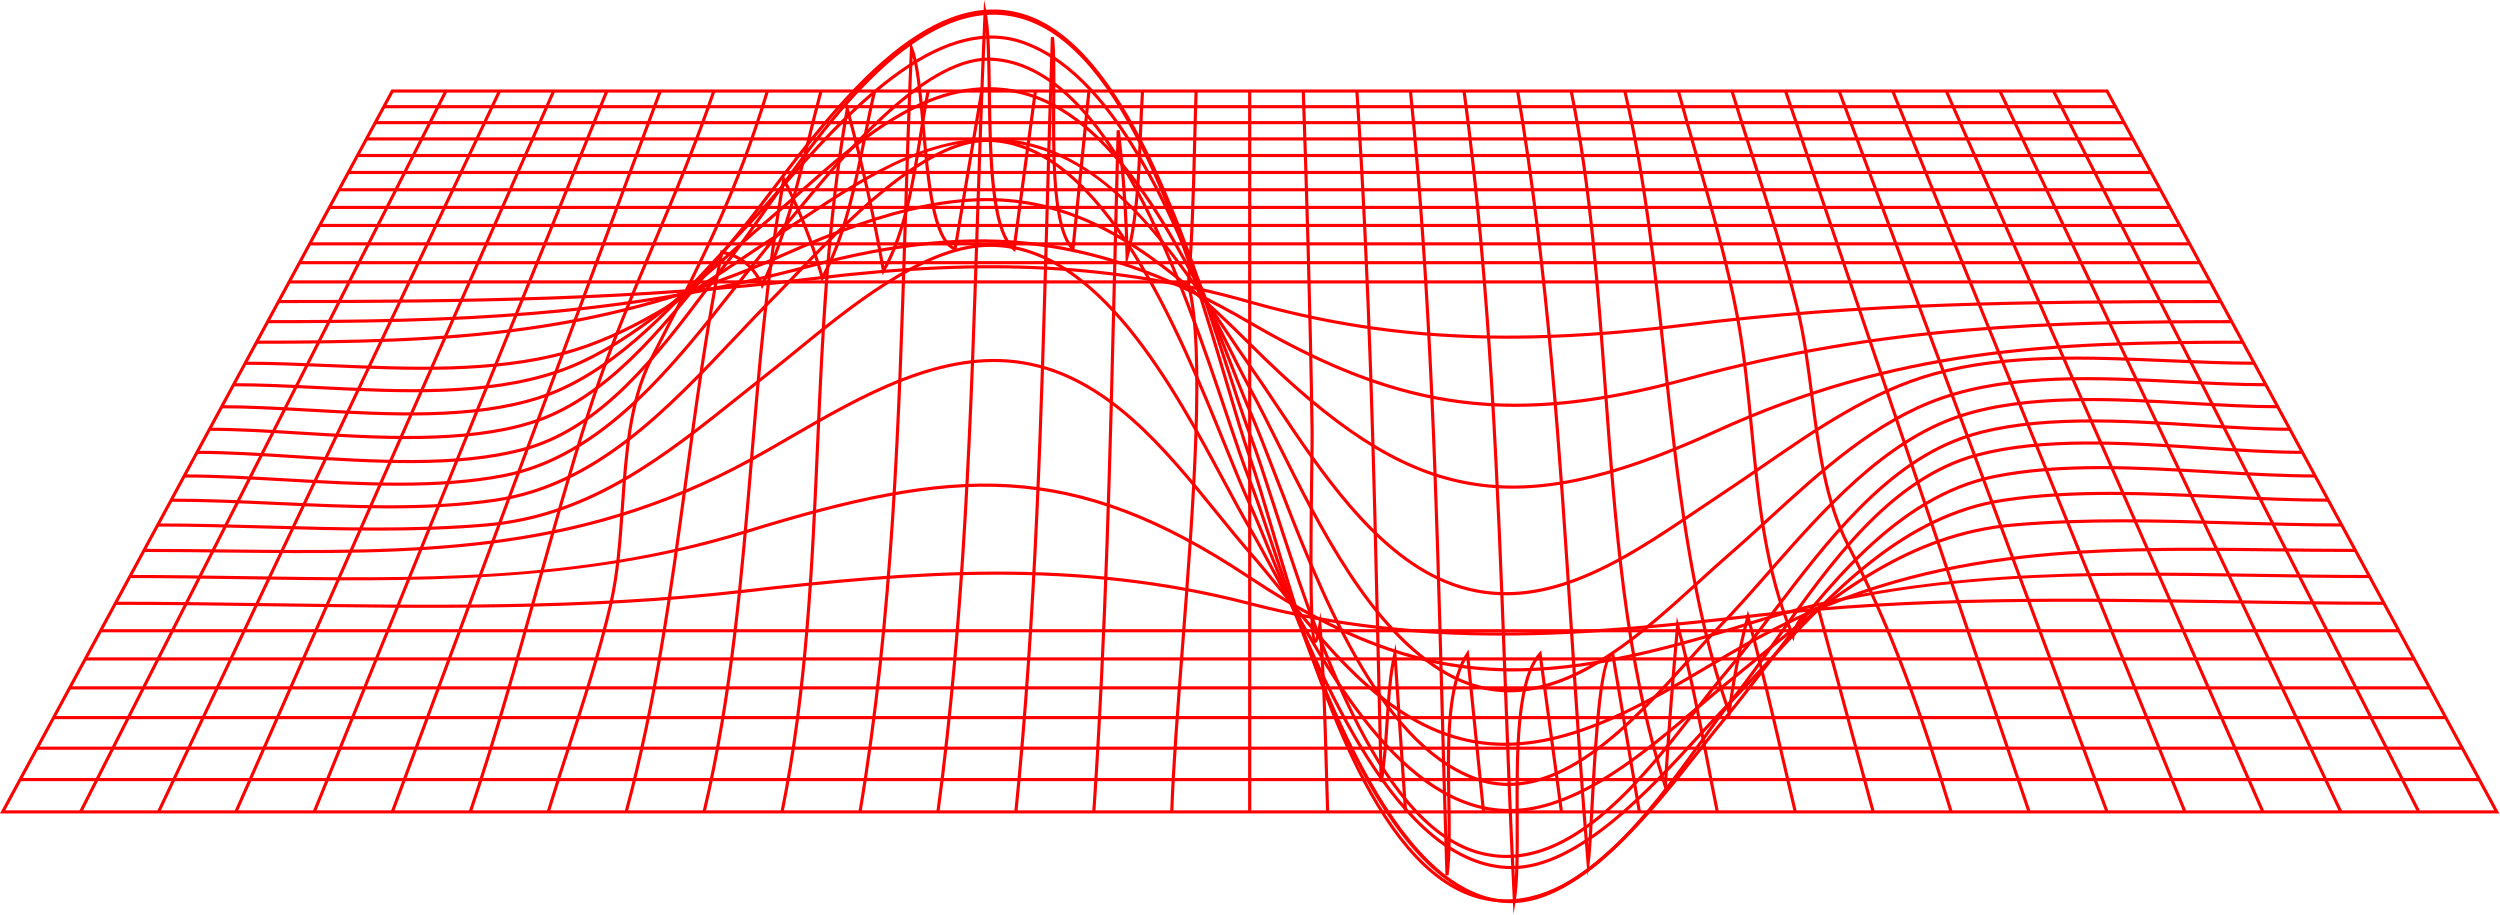 <?xml version="1.0" encoding="UTF-8"?>
<svg width="1098px" height="402px" viewBox="0 0 1098 402" version="1.1" xmlns="http://www.w3.org/2000/svg" xmlns:xlink="http://www.w3.org/1999/xlink">
    <title>Graph</title>
    <g id="Page-1" stroke="none" stroke-width="1" fill="none" fill-rule="evenodd">
        <g id="Graph" fill="#FF0000" fill-rule="nonzero">
            <path d="M1097.734,357.273 L0,357.273 L0.55,356.253 L171.903,39.298 L925.83,39.298 L926.025,39.66 L1097.734,357.273 Z M2.314,355.891 L1095.418,355.891 L925.003,40.68 L172.728,40.68 L2.314,355.891 Z" id="Path-80"></path>
            <rect id="Rectangle-9" x="8.825" y="341.702" width="1080.082" height="1.381"></rect>
            <rect id="Rectangle-10" x="16.286" y="327.905" width="1065.16" height="1.381"></rect>
            <rect id="Rectangle-11" x="23.541" y="314.483" width="1050.649" height="1.382"></rect>
            <rect id="Rectangle-12" x="30.604" y="301.423" width="1036.526" height="1.382"></rect>
            <rect id="Rectangle-13" x="37.476" y="288.711" width="1022.781" height="1.381"></rect>
            <rect id="Rectangle-14" x="44.17" y="276.329" width="1009.392" height="1.381"></rect>
            <path d="M659.228,279.155 C622.956,279.155 586.671,275.598 548.694,265.77 C472.362,246.01 402.447,251.692 325.486,260.49 C257.359,268.287 187.307,267.282 119.57,266.306 C96.965,265.982 73.592,265.647 50.689,265.647 L50.689,264.267 C73.6,264.267 96.98,264.601 119.589,264.924 C187.283,265.895 257.287,266.897 325.33,259.119 C402.43,250.296 472.483,244.612 549.038,264.432 C625.671,284.271 695.471,278.469 772.261,269.517 C840.345,261.576 910.374,262.601 978.117,263.592 C1000.735,263.924 1024.13,264.267 1047.044,264.267 L1047.044,265.647 C1024.119,265.647 1000.722,265.304 978.095,264.972 C910.407,263.987 840.415,262.957 772.423,270.888 C733.503,275.427 696.372,279.155 659.228,279.155" id="Path-81"></path>
            <path d="M664.761,294.918 C626.742,294.921 591.776,283.065 548.482,254.244 C470.44,202.293 419.443,205.797 327.607,234.244 C255.164,256.681 179.67,255.523 106.661,254.403 C90.414,254.152 73.619,253.897 57.043,253.897 L57.043,252.515 C73.628,252.515 90.43,252.774 106.68,253.021 C182.948,254.197 254.965,255.299 327.198,232.922 C419.487,204.344 470.736,200.832 549.249,253.095 C627.53,305.209 678.485,301.504 770.149,272.542 C842.523,249.677 918.025,250.856 991.027,251.996 C1007.287,252.252 1024.097,252.515 1040.688,252.515 L1040.688,253.897 C1024.086,253.897 1007.271,253.631 991.005,253.378 C914.743,252.191 842.722,251.057 770.566,273.858 C729.091,286.963 695.9,294.918 664.761,294.918" id="Path-82"></path>
            <path d="M660.886,327.585 C656.604,327.585 652.308,327.253 648.003,326.539 C611.402,320.458 585.654,288.699 562.936,260.679 C557.897,254.463 553.138,248.592 548.345,243.08 C543.539,237.55 538.777,231.682 533.737,225.468 C511.181,197.664 485.621,166.151 449.503,160.076 C413.929,154.101 378.474,174.651 347.181,192.79 C341.076,196.327 335.31,199.672 329.642,202.766 C253.495,244.337 182.145,243.559 99.545,242.693 C87.754,242.567 75.56,242.436 63.238,242.436 L63.238,241.056 C75.568,241.056 87.765,241.185 99.561,241.312 C181.964,242.186 253.15,242.952 328.978,201.552 C334.632,198.469 340.39,195.128 346.488,191.593 C377.982,173.337 413.679,152.646 449.728,158.715 C486.367,164.876 512.101,196.604 534.807,224.595 C539.843,230.801 544.597,236.663 549.386,242.172 C554.196,247.701 558.963,253.584 564.012,259.811 C586.574,287.638 612.145,319.178 648.228,325.173 C683.975,331.109 719.35,310.178 750.566,291.707 C756.68,288.089 762.454,284.673 768.129,281.508 C844.192,239.125 915.523,239.902 998.116,240.793 C1009.927,240.924 1022.141,241.056 1034.493,241.056 L1034.493,242.436 C1022.133,242.436 1009.914,242.304 998.101,242.175 C915.715,241.276 844.542,240.51 768.803,282.717 C763.141,285.871 757.376,289.281 751.27,292.895 C723.586,309.275 692.644,327.585 660.886,327.585" id="Path-83"></path>
            <path d="M662.903,356.692 C615.307,356.697 581.797,294.215 559.495,252.63 C555.473,245.126 551.671,238.041 548.272,232.23 C544.866,226.412 541.064,219.321 537.037,211.813 C514.881,170.501 481.596,108.433 434.928,108.433 C434.104,108.433 433.278,108.452 432.448,108.491 C405.081,109.777 373.473,135.6 350.388,154.454 C346.443,157.679 342.715,160.725 339.303,163.404 C335.013,166.781 330.765,170.181 326.532,173.569 C292.005,201.219 259.391,227.332 213.484,231.265 C181.9,233.966 148.901,233.052 116.983,232.156 C101.258,231.72 84.995,231.265 69.281,231.265 L69.281,229.886 C85.014,229.886 101.288,230.338 117.021,230.777 C148.898,231.662 181.864,232.582 213.366,229.887 C258.855,225.991 291.31,200.005 325.669,172.49 C329.903,169.1 334.156,165.695 338.45,162.32 C341.851,159.646 345.575,156.605 349.515,153.386 C372.746,134.41 404.561,108.417 432.384,107.111 C433.236,107.07 434.091,107.051 434.934,107.051 C482.428,107.051 515.943,169.553 538.256,211.161 C542.275,218.658 546.07,225.738 549.463,231.532 C552.876,237.367 556.684,244.463 560.712,251.977 C582.857,293.264 616.136,355.31 662.91,355.31 C663.702,355.31 664.496,355.294 665.295,355.256 C693.677,353.98 722.24,329.707 745.19,310.201 C749.89,306.209 754.329,302.435 758.489,299.094 C762.84,295.605 767.143,292.081 771.433,288.572 C805.787,260.458 838.237,233.905 884.25,229.887 C915.818,227.132 948.831,228.065 980.763,228.974 C996.49,229.423 1012.75,229.886 1028.453,229.886 L1028.453,231.265 C1012.729,231.265 996.46,230.805 980.727,230.356 C948.831,229.447 915.852,228.513 884.369,231.265 C838.781,235.244 806.491,261.666 772.307,289.639 C768.014,293.154 763.705,296.68 759.354,300.174 C755.208,303.498 750.778,307.264 746.085,311.254 C722.975,330.894 694.212,355.338 665.358,356.638 C664.535,356.673 663.716,356.692 662.903,356.692" id="Path-84"></path>
            <path d="M664.079,381.738 L663.878,381.738 C613.164,381.463 579.039,296.981 558.648,246.504 C554.657,236.624 551.212,228.091 548.24,221.649 C545.215,215.092 541.74,206.494 537.718,196.538 C517.54,146.598 483.766,63.02 433.855,62.345 C433.723,62.342 433.587,62.342 433.455,62.342 C406.207,62.342 370.844,99.333 349.674,121.478 C346.35,124.956 343.476,127.959 340.955,130.492 C335.205,136.267 329.568,142.233 323.597,148.543 C293.217,180.675 261.803,213.895 217.647,220.361 C187.307,224.801 153.947,223.281 121.676,221.806 C105.472,221.067 90.165,220.369 75.171,220.369 L75.171,218.987 C90.198,218.987 105.519,219.687 121.741,220.425 C153.944,221.899 187.235,223.416 217.448,218.995 C261.13,212.598 292.376,179.552 322.593,147.596 C328.57,141.274 334.215,135.307 339.979,129.516 C342.488,126.995 345.353,123.995 348.674,120.522 C369.996,98.22 405.619,60.96 433.459,60.96 C433.601,60.96 433.734,60.96 433.873,60.96 C484.702,61.649 518.693,145.764 539,196.02 C543.017,205.96 546.484,214.543 549.494,221.07 C552.479,227.542 555.932,236.089 559.931,245.985 C580.189,296.142 614.098,380.086 663.883,380.356 L664.079,380.356 C693.015,380.356 724.624,345.733 745.558,322.801 C749.649,318.321 753.511,314.091 756.857,310.658 C762.61,304.756 768.257,298.645 774.24,292.175 C804.496,259.448 835.778,225.603 880.083,218.995 C910.373,214.476 943.779,216.024 976.092,217.526 C992.293,218.278 1007.599,218.987 1022.563,218.987 L1022.563,220.369 C1007.566,220.369 992.245,219.66 976.028,218.905 C943.785,217.408 910.44,215.863 880.289,220.361 C836.465,226.897 805.348,260.56 775.253,293.115 C769.266,299.59 763.61,305.709 757.845,311.623 C754.518,315.036 750.661,319.26 746.58,323.733 C725.483,346.842 693.624,381.738 664.079,381.738" id="Path-85"></path>
            <path d="M663.666,396.676 C663.24,396.676 662.82,396.671 662.395,396.654 C610.198,394.765 577.384,296.961 557.778,238.525 C554.063,227.454 550.855,217.892 548.224,211.24 C545.542,204.46 542.303,194.81 538.556,183.64 C519.142,125.781 486.65,28.945 435.291,26.692 C434.892,26.675 434.492,26.665 434.093,26.665 C405.445,26.665 369.13,70.759 349.494,94.597 C346.845,97.811 344.498,100.663 342.505,102.998 C336.326,110.236 330.123,118.121 323.552,126.465 C296.044,161.428 264.863,201.054 221.609,209.531 C192.436,215.249 158.579,213.334 125.83,211.479 C110.019,210.582 95.083,209.733 80.921,209.733 L80.921,208.354 C95.124,208.354 110.077,209.202 125.909,210.097 C158.565,211.95 192.337,213.859 221.347,208.175 C264.097,199.796 295.109,160.387 322.469,125.613 C329.045,117.254 335.258,109.363 341.453,102.1 C343.442,99.773 345.784,96.926 348.427,93.72 C368.21,69.701 404.795,25.285 434.104,25.285 C434.522,25.285 434.937,25.296 435.351,25.31 C487.659,27.607 520.341,125.008 539.866,183.2 C543.608,194.351 546.839,203.985 549.507,210.733 C552.152,217.419 555.366,226.996 559.086,238.086 C577.3,292.371 611.205,393.419 662.444,395.271 C662.836,395.286 663.234,395.293 663.623,395.293 C693.814,395.293 726.324,353.92 745.851,329.065 C749.458,324.475 752.572,320.513 755.321,317.223 C761.467,309.865 767.656,301.819 774.206,293.297 C801.617,257.64 832.688,217.226 876.122,208.56 C905.22,202.749 939.145,204.699 971.955,206.587 C987.764,207.496 1002.691,208.354 1016.812,208.354 L1016.812,209.733 C1002.652,209.733 987.704,208.878 971.877,207.966 C939.156,206.089 905.326,204.144 876.393,209.916 C833.468,218.48 802.565,258.676 775.302,294.138 C768.742,302.671 762.547,310.728 756.379,318.107 C753.646,321.381 750.538,325.34 746.937,329.92 C725.992,356.576 694.484,396.676 663.666,396.676" id="Path-86"></path>
            <path d="M661.609,396.362 C657.734,396.362 653.793,395.873 649.782,394.833 C602.335,382.502 575.807,292.723 558.254,233.312 C554.443,220.417 551.15,209.279 548.215,200.942 C545.255,192.544 541.955,181.378 538.133,168.443 C520.684,109.397 494.318,20.171 447.603,7.929 C404.133,-3.455 363.658,54.233 336.846,92.402 C331.333,100.251 326.572,107.028 322.373,112.397 C318.766,117.006 315.168,121.798 311.358,126.871 C289.52,155.948 264.768,188.904 229.645,198.148 C200.62,205.788 164.671,203.491 129.904,201.274 C114.458,200.288 99.872,199.357 86.529,199.357 L86.529,197.975 C99.917,197.975 114.526,198.908 129.99,199.895 C164.649,202.107 200.483,204.389 229.295,196.81 C263.951,187.692 288.55,154.939 310.253,126.04 C314.069,120.963 317.67,116.165 321.283,111.545 C325.462,106.202 330.214,99.438 335.716,91.608 C362.747,53.122 403.594,-5.025 447.952,6.59 C495.421,19.033 521.923,108.71 539.457,168.052 C543.274,180.967 546.57,192.118 549.515,200.483 C552.468,208.853 555.763,220.007 559.576,232.922 C577.043,292.031 603.438,381.361 650.126,393.494 C690.117,403.905 723.586,357.362 748.036,323.396 C752.616,317.035 756.941,311.025 760.781,306.177 C767.055,298.261 773.306,289.419 779.928,280.059 C803.341,246.952 829.882,209.423 868.094,199.208 C897.028,191.472 933.066,193.796 967.914,196.041 C983.341,197.037 997.916,197.975 1011.202,197.975 L1011.202,199.357 C997.868,199.357 983.274,198.415 967.824,197.42 C933.086,195.186 897.163,192.871 868.451,200.541 C830.721,210.631 804.333,247.94 781.056,280.855 C774.424,290.232 768.162,299.091 761.866,307.033 C758.042,311.858 753.728,317.854 749.158,324.203 C726.895,355.128 697.216,396.362 661.609,396.362" id="Path-87"></path>
            <path d="M661.643,376.849 C657.354,376.849 652.997,376.244 648.565,374.944 C603.973,361.853 576.763,277.655 558.754,221.941 C554.754,209.555 551.296,198.859 548.221,190.739 C545.125,182.561 541.656,171.838 537.642,159.421 C519.747,104.05 492.7,20.371 448.779,7.369 C407.109,-4.966 366.623,48.436 339.854,83.782 C334.409,90.972 329.706,97.18 325.509,102.189 C321.402,107.098 317.291,112.241 312.939,117.686 C291.042,145.074 266.227,176.115 233.348,186.327 C204.269,195.363 166.058,193.016 132.347,190.939 C117.976,190.057 104.4,189.223 92.007,189.223 L92.007,187.841 C104.444,187.841 118.037,188.678 132.43,189.56 C166.028,191.626 204.104,193.966 232.938,185.011 C265.411,174.921 290.086,144.056 311.858,116.823 C316.217,111.372 320.335,106.224 324.451,101.306 C328.626,96.318 333.319,90.122 338.753,82.946 C365.754,47.296 406.573,-6.587 449.173,6.045 C493.789,19.253 520.971,103.348 538.958,158.993 C542.964,171.396 546.427,182.105 549.512,190.247 C552.6,198.4 556.064,209.112 560.068,221.516 C577.988,276.954 605.063,360.733 648.953,373.617 C687.354,384.892 720.653,341.961 744.976,310.61 C749.537,304.728 753.85,299.173 757.72,294.616 C764.487,286.652 771.258,277.726 778.423,268.273 C801.948,237.252 828.614,202.09 864.392,190.796 C893.391,181.646 931.701,184.017 965.494,186.112 C979.837,187.003 993.387,187.841 1005.725,187.841 L1005.725,189.223 C993.345,189.223 979.775,188.381 965.407,187.491 C931.726,185.404 893.561,183.035 864.809,192.113 C829.45,203.275 802.926,238.251 779.525,269.111 C772.346,278.575 765.566,287.518 758.772,295.514 C754.924,300.039 750.621,305.586 746.066,311.456 C724.275,339.546 695.331,376.843 661.643,376.849" id="Path-88"></path>
            <path d="M662.51,345.205 C657.497,345.205 652.442,344.346 647.348,342.46 C604.748,326.678 578.669,258.82 559.624,209.268 C555.558,198.685 551.718,188.692 548.232,180.645 C544.73,172.559 540.883,162.546 536.806,151.947 C517.872,102.685 491.937,35.221 449.905,19.577 C411.599,5.332 370.149,52.675 342.705,84.004 C337.357,90.111 332.739,95.385 328.64,99.66 C324.244,104.242 319.879,108.992 315.253,114.017 C293.141,138.061 268.081,165.312 236.995,175.327 C207.42,184.856 171.029,182.807 135.833,180.823 C122.199,180.055 109.322,179.329 97.358,179.329 L97.358,177.947 C109.361,177.947 122.256,178.673 135.909,179.442 C170.97,181.417 207.236,183.46 236.567,174.01 C267.311,164.107 292.24,136.998 314.239,113.082 C318.867,108.048 323.239,103.297 327.642,98.706 C331.719,94.451 336.331,89.191 341.667,83.095 C369.358,51.476 411.218,3.705 450.385,18.283 C493.002,34.144 519.067,101.945 538.095,151.45 C542.168,162.036 546.009,172.035 549.501,180.095 C552.998,188.17 556.842,198.178 560.915,208.771 C579.863,258.078 605.813,325.601 647.827,341.166 C683.089,354.227 717.238,316.142 742.179,288.33 C746.655,283.338 750.885,278.621 754.655,274.751 C761.91,267.308 769.101,259.122 776.715,250.454 C800.359,223.542 827.158,193.04 860.748,182.034 C890.245,172.362 928.366,174.522 962.008,176.444 C975.614,177.216 988.465,177.947 1000.375,177.947 L1000.375,179.329 C988.424,179.329 975.554,178.598 961.928,177.823 C928.417,175.915 890.429,173.757 861.18,183.345 C827.946,194.233 801.282,224.586 777.755,251.366 C770.129,260.047 762.924,268.248 755.641,275.72 C751.894,279.564 747.674,284.272 743.206,289.253 C721.556,313.395 693.026,345.199 662.51,345.205" id="Path-89"></path>
            <path d="M662.906,304.082 C653.774,304.085 644.466,301.795 635.035,296.44 C601.75,277.539 579.089,231.999 560.885,195.409 C556.457,186.513 552.278,178.11 548.26,170.717 C544.548,163.885 540.547,155.775 536.309,147.188 C516.158,106.344 488.563,50.404 447.336,41.131 C410.605,32.871 379.26,60.656 351.6,85.174 C347.23,89.046 343.104,92.704 338.991,96.196 C333.81,100.595 328.532,105.281 322.944,110.246 C299.697,130.894 273.344,154.297 245.094,163.891 C213.663,174.565 176.136,172.714 139.846,170.92 C126.742,170.27 114.369,169.662 102.586,169.662 L102.586,168.281 C114.401,168.281 126.794,168.893 139.914,169.541 C176.07,171.321 213.463,173.17 244.652,162.585 C272.635,153.078 298.876,129.775 322.027,109.212 C327.621,104.243 332.903,99.551 338.095,95.144 C342.199,91.66 346.318,88.007 350.683,84.141 C378.594,59.401 410.228,31.378 447.64,39.782 C489.511,49.2 517.276,105.481 537.546,146.575 C541.779,155.151 545.775,163.248 549.473,170.06 C553.503,177.475 557.69,185.887 562.121,194.793 C580.245,231.214 602.799,276.545 635.716,295.237 C676.254,318.264 714.966,282.987 746.072,254.639 C750.534,250.57 754.752,246.724 758.808,243.211 C764.638,238.156 770.354,232.925 776.404,227.389 C799.59,206.165 823.57,184.22 852.649,174.165 C884.015,163.324 921.618,165.197 957.985,167.013 C971.06,167.665 983.411,168.281 995.149,168.281 L995.149,169.662 C983.378,169.662 971.01,169.044 957.917,168.391 C921.679,166.583 884.212,164.714 853.101,175.472 C824.29,185.431 800.42,207.279 777.333,228.408 C771.28,233.95 765.558,239.189 759.714,244.252 C755.67,247.759 751.461,251.595 747.003,255.658 C722.726,277.781 693.863,304.078 662.906,304.082" id="Path-90"></path>
            <path d="M661.435,261.467 C652.488,261.467 643.379,259.786 634.115,255.872 C602.948,242.704 579.181,207.026 560.083,178.358 C555.963,172.173 552.072,166.331 548.303,160.986 C544.591,155.724 540.85,150.143 536.886,144.235 C513.931,110.011 487.915,71.22 448.591,63.459 C413.344,56.509 382.745,76.806 353.142,96.435 C349.375,98.934 345.647,101.405 341.955,103.789 C336.422,107.357 330.906,111.066 325.066,114.992 C300.791,131.308 275.689,148.183 248.588,155.576 C216.622,164.296 180.348,162.768 145.282,161.291 C132.164,160.738 119.772,160.216 107.69,160.216 L107.69,158.835 C119.799,158.835 132.206,159.359 145.338,159.912 C180.305,161.386 216.461,162.909 248.226,154.244 C275.107,146.909 300.113,130.099 324.296,113.844 C330.143,109.915 335.664,106.203 341.205,102.627 C344.895,100.248 348.618,97.78 352.378,95.286 C380.826,76.421 413.074,55.045 448.862,62.105 C488.744,69.976 516.075,110.725 538.034,143.466 C541.99,149.367 545.731,154.942 549.43,160.187 C553.213,165.551 557.108,171.398 561.232,177.59 C580.229,206.106 603.868,241.596 634.654,254.599 C674.436,271.401 711.776,246.138 744.712,223.844 C748.483,221.292 752.192,218.784 755.829,216.386 C761.77,212.474 767.827,208.295 773.689,204.254 C797.216,188.023 821.549,171.241 849.153,163.568 C881.072,154.7 917.398,156.25 952.529,157.747 C965.626,158.307 977.997,158.835 990.042,158.835 L990.042,160.216 C977.968,160.216 965.584,159.689 952.471,159.129 C917.44,157.629 881.224,156.088 849.524,164.901 C822.144,172.51 797.908,189.225 774.47,205.391 C768.607,209.435 762.543,213.62 756.59,217.54 C752.954,219.935 749.253,222.44 745.486,224.988 C719.86,242.336 691.597,261.467 661.435,261.467" id="Path-91"></path>
            <path d="M664.477,214.636 C656.96,214.636 649.743,213.914 642.683,212.503 C613.5,206.67 585.297,188.425 548.378,151.493 C510.716,113.817 483.422,96.103 454.168,90.353 C424.888,84.606 392.193,91.174 344.862,112.348 C264.676,148.215 198.049,150.987 112.682,150.987 L112.682,149.605 C197.878,149.605 264.361,146.841 344.294,111.087 C391.905,89.787 424.844,83.186 454.436,88.999 C483.981,94.806 511.482,112.63 549.353,150.517 C586.066,187.239 614.06,205.374 642.953,211.148 C672.909,217.134 705.797,210.514 752.915,189.003 C833.015,152.429 899.654,149.605 985.051,149.605 L985.051,150.987 C899.83,150.987 833.337,153.803 753.484,190.261 C717.144,206.854 689.186,214.636 664.477,214.636" id="Path-92"></path>
            <path d="M665.511,178.697 C626.055,178.699 590.947,167.043 548.518,142.264 C483.21,104.124 430.861,97.451 355.365,117.646 C271.32,140.134 197.944,141.963 117.559,141.963 L117.559,140.582 C197.843,140.582 271.123,138.755 355.008,116.313 C430.903,96.008 483.542,102.722 549.214,141.071 C616.438,180.326 665.183,186.46 742.396,165.367 C826.291,142.445 899.715,140.582 980.172,140.582 L980.172,141.963 C899.819,141.963 826.491,143.824 742.757,166.7 C713.856,174.597 688.917,178.697 665.511,178.697" id="Path-93"></path>
            <path d="M662.139,148.775 C621.538,148.775 585.346,143.694 548.677,133.268 C490.9,116.844 433.92,113.759 358.147,122.951 C280.498,132.369 205.409,133.136 122.33,133.136 L122.33,131.756 C205.364,131.756 280.41,130.987 357.98,121.58 C433.95,112.366 491.093,115.462 549.054,131.941 C607.209,148.471 664.192,151.522 739.603,142.128 C816.766,132.518 888.995,131.756 975.402,131.756 L975.402,133.136 C889.044,133.136 816.856,133.9 739.777,143.501 C711.687,146.996 686.142,148.775 662.139,148.775" id="Path-94"></path>
            <rect id="Rectangle-15" x="126.998" y="123.123" width="843.735" height="1.382"></rect>
            <rect id="Rectangle-16" x="131.564" y="114.678" width="834.604" height="1.382"></rect>
            <rect id="Rectangle-17" x="136.033" y="106.412" width="825.67" height="1.382"></rect>
            <rect id="Rectangle-18" x="140.403" y="98.327" width="816.925" height="1.382"></rect>
            <rect id="Rectangle-19" x="144.685" y="90.404" width="808.362" height="1.381"></rect>
            <rect id="Rectangle-20" x="148.879" y="82.649" width="799.975" height="1.382"></rect>
            <rect id="Rectangle-21" x="152.985" y="75.053" width="791.761" height="1.382"></rect>
            <rect id="Rectangle-22" x="157.009" y="67.611" width="783.714" height="1.382"></rect>
            <rect id="Rectangle-23" x="160.949" y="60.322" width="775.832" height="1.382"></rect>
            <rect id="Rectangle-24" x="164.814" y="53.174" width="768.102" height="1.382"></rect>
            <rect id="Rectangle-25" x="168.603" y="46.169" width="760.525" height="1.382"></rect>
            <path d="M1061.729,356.896 L901.267,40.303 L902.496,39.677 L1062.961,356.27 L1061.729,356.896 Z" id="Path-95"></path>
            <rect id="Rectangle-26" transform="translate(953.23, 198.285) rotate(334.684) translate(-953.23, -198.285) " x="952.541" y="23.17" width="1.378" height="350.229"></rect>
            <rect id="Rectangle-27" transform="translate(924.348, 198.286) rotate(336.286) translate(-924.348, -198.286) " x="923.658" y="25.391" width="1.379" height="345.79"></rect>
            <rect id="Rectangle-28" transform="translate(895.463, 198.286) rotate(337.929) translate(-895.463, -198.286) " x="894.773" y="27.472" width="1.38" height="341.628"></rect>
            <path d="M924.768,356.821 L807.097,40.229 L808.393,39.749 L926.064,356.342 L924.768,356.821 Z" id="Path-96"></path>
            <rect id="Rectangle-29" transform="translate(837.699, 198.286) rotate(341.33) translate(-837.699, -198.286) " x="837.007" y="31.197" width="1.384" height="334.178"></rect>
            <path d="M856.293,356.782 C843.167,313.621 830.472,277.24 811.187,239.993 C801.082,220.477 798.043,196.841 795.107,173.987 C793.45,161.099 791.739,147.769 788.764,135.691 C783.351,113.708 776.236,91.439 769.357,69.906 C766.242,60.148 763.017,50.057 760.017,40.189 L761.338,39.791 C764.336,49.646 767.556,59.733 770.671,69.483 C777.561,91.04 784.681,113.334 790.107,135.363 C793.101,147.515 794.815,160.882 796.478,173.81 C799.399,196.549 802.418,220.059 812.411,239.356 C831.75,276.696 844.468,313.146 857.616,356.382 L856.293,356.782 Z" id="Path-97"></path>
            <path d="M822.053,356.763 L815.995,334.362 C809.997,312.189 804.003,290.019 798.044,267.838 C792.666,269.623 789.44,273.462 788.187,279.555 L787.745,281.703 L786.875,279.686 C774.699,251.448 771.628,219.635 768.657,188.872 C767.056,172.312 765.403,155.189 762.337,139.011 C757.875,115.454 751.013,91.482 744.378,68.303 C741.732,59.05 738.993,49.485 736.474,40.171 L737.809,39.809 C740.323,49.116 743.062,58.676 745.705,67.922 C752.351,91.133 759.221,115.137 763.698,138.752 C766.775,154.993 768.43,172.148 770.031,188.74 C772.926,218.712 775.915,249.677 787.346,277.252 C789.053,271.605 792.742,267.928 798.333,266.303 L799.008,266.107 L799.19,266.789 C805.211,289.198 811.269,311.6 817.329,333.999 L823.387,356.402 L822.053,356.763 Z" id="Path-98"></path>
            <path d="M787.819,356.741 C786.105,349.496 784.421,342.236 782.739,334.977 C778.048,314.739 773.204,293.838 767.688,273.459 C764.393,286.459 761.852,299.756 760.138,313.025 L759.764,315.892 L758.801,313.167 C741.889,265.421 736.02,210.592 730.345,157.568 C726.131,118.217 721.776,77.527 712.936,40.148 L714.279,39.829 C723.141,77.292 727.502,118.028 731.718,157.42 C737.276,209.356 743.023,263.023 759.152,309.976 C760.982,296.745 763.617,283.511 767.001,270.584 L767.655,268.092 L768.336,270.577 C774.144,291.781 779.198,313.582 784.085,334.664 C785.767,341.923 787.449,349.18 789.162,356.422 L787.819,356.741 Z" id="Path-99"></path>
            <path d="M753.581,356.721 C752.127,349.546 750.738,342.331 749.348,335.1 C745.757,316.444 742.054,297.195 737.152,278.602 C735.152,300.774 733.449,323.211 732.084,345.353 L731.858,348.984 L730.735,345.523 C713.2,291.434 708.706,230.029 704.359,170.645 C701.161,127 697.86,81.872 689.395,40.127 L690.749,39.853 C699.23,81.687 702.538,126.859 705.735,170.543 C709.985,228.564 714.372,288.513 730.935,341.586 C732.342,319.342 734.087,296.835 736.125,274.626 L736.474,270.835 L737.48,274.505 C742.903,294.294 746.867,314.905 750.704,334.837 C752.094,342.064 753.482,349.276 754.935,356.444 L753.581,356.721 Z" id="Path-100"></path>
            <path d="M697.27,384.779 L696.803,379.205 C693.96,345.295 691.712,310.889 689.54,277.613 C684.449,199.619 679.182,118.969 665.856,40.106 L667.218,39.875 C680.554,118.81 685.825,199.493 690.919,277.52 C692.922,308.249 694.993,339.939 697.537,371.311 C697.828,367.039 698.124,361.523 698.458,355.29 C700.433,318.298 702.529,287.588 708.172,286.51 L708.864,286.374 L720.704,356.466 L719.346,356.699 L707.778,288.236 C703.188,292.621 701.025,333.141 699.837,355.364 C699.229,366.753 698.746,375.749 698.174,379.259 L697.27,384.779 Z" id="Path-101"></path>
            <path d="M664.738,401.465 L664.409,395.018 C662.755,362.612 661.524,329.708 660.334,297.883 C657.17,213.258 653.895,125.751 642.318,40.082 L643.689,39.898 C655.274,125.632 658.548,213.172 661.716,297.833 C662.79,326.605 663.9,356.266 665.326,385.637 C665.74,378.082 665.696,368.813 665.65,359.176 C665.521,330.674 665.369,298.364 675.902,286.721 L676.898,285.621 L686.48,356.489 L685.109,356.675 L675.941,288.845 C666.765,301.03 666.908,331.86 667.032,359.173 C667.1,373.315 667.161,386.67 665.782,395.093 L664.738,401.465 Z" id="Path-102"></path>
            <path d="M636.2,384.478 L634.824,384.404 C633.975,358.655 633.271,332.494 632.587,307.197 C630.231,219.564 627.793,128.948 618.78,40.061 L620.157,39.919 C629.172,128.863 631.61,219.503 633.969,307.161 C634.529,327.892 635.099,349.199 635.758,370.386 C635.875,364.342 635.758,357.726 635.64,350.906 C635.23,327.365 634.764,300.683 643.953,286.805 L645.018,285.19 L652.249,356.512 L650.873,356.653 L644.046,289.299 C636.189,303.257 636.629,328.501 637.021,350.884 C637.243,363.534 637.45,375.481 636.2,384.478" id="Path-103"></path>
            <path d="M616.641,356.628 L612.291,292.27 C611.037,299.508 610.487,308.01 609.912,316.909 C609.327,325.939 608.721,335.279 607.313,343.559 L605.941,343.46 C605.473,324.893 605.047,306.332 604.619,287.777 C602.753,206.562 600.824,122.578 595.248,40.035 L596.624,39.944 C602.206,122.516 604.135,206.512 606.001,287.744 C606.363,303.434 606.721,319.126 607.11,334.826 C607.745,328.963 608.144,322.824 608.533,316.821 C609.251,305.75 609.927,295.291 611.967,287.02 L613.031,282.722 L618.017,356.535 L616.641,356.628 Z" id="Path-104"></path>
            <path d="M582.409,356.608 C582.174,349.681 581.983,342.744 581.786,335.807 C581.272,317.313 580.74,298.241 579.399,279.475 C578.693,282.237 578.152,282.454 577.542,282.421 C575.406,282.226 574.546,270.718 575.439,205.853 C575.544,198.175 575.629,192.117 575.594,189.908 C574.78,134.825 573.091,80.869 571.709,40.015 L573.091,39.966 C574.472,80.828 576.16,134.794 576.976,189.887 C577.008,192.114 576.931,197.886 576.819,205.872 C576.535,226.589 575.884,273.822 577.663,280.489 C577.948,279.701 578.404,277.99 579.03,274.286 L579.954,268.789 L580.398,274.349 C582.025,294.758 582.605,315.607 583.168,335.766 C583.36,342.703 583.555,349.637 583.789,356.559 L582.409,356.608 Z" id="Path-105"></path>
            <rect id="Rectangle-30" x="548.175" y="39.99" width="1.382" height="316.593"></rect>
            <path d="M515.322,356.608 L513.942,356.559 C514.602,337.021 516.569,311.373 518.653,284.222 C523.367,222.719 528.713,153.013 521.275,125.118 L521.244,125.001 L521.253,124.884 C522.947,104.578 523.47,83.759 523.977,63.627 C524.176,55.724 524.373,47.834 524.64,39.966 L526.022,40.015 C525.755,47.876 525.558,55.765 525.359,63.661 C524.851,83.775 524.327,104.574 522.64,124.877 C530.092,153.077 524.745,222.8 520.028,284.325 C517.948,311.466 515.981,337.099 515.322,356.608" id="Path-106"></path>
            <path d="M481.092,356.628 L479.716,356.535 C484.996,278.354 486.917,198.812 488.777,121.887 C489.298,100.333 489.818,78.768 490.409,57.199 L491.785,57.133 C493.837,73.77 495.116,90.669 495.59,107.445 C498.858,92.46 499.542,75.245 500.207,58.543 C500.465,52.002 500.711,45.823 501.109,39.944 L502.485,40.035 C502.092,45.895 501.847,52.067 501.584,58.597 C500.843,77.298 500.073,96.64 495.686,112.885 L494.419,117.583 L494.329,112.718 C494.051,97.536 493.111,82.221 491.526,67.059 C491.04,85.35 490.598,103.64 490.158,121.923 C488.299,198.858 486.378,278.417 481.092,356.628" id="Path-107"></path>
            <path d="M446.858,356.653 L445.481,356.512 C454.214,270.376 456.674,182.585 459.052,97.685 C459.799,71.007 460.571,43.417 461.525,16.26 L462.901,16.2 C463.631,22.082 463.563,31.779 463.484,43.004 C463.314,67.388 463.107,97.493 470.705,107.706 L477.574,39.92 L478.951,40.06 L471.769,110.924 L470.736,109.869 C461.703,100.636 461.925,68.675 462.102,42.994 C462.11,41.914 462.116,40.848 462.124,39.798 C461.509,59.246 460.965,78.715 460.431,97.724 C458.053,182.65 455.596,270.465 446.858,356.653" id="Path-108"></path>
            <path d="M412.624,356.673 L411.253,356.489 C422.912,270.224 425.802,182.071 428.594,96.825 C429.574,66.947 430.586,36.052 431.959,5.632 L432.216,0 L433.327,5.527 C434.819,12.939 434.997,25.665 435.201,40.403 C435.568,66.493 436.017,98.749 444.843,107.979 L454.044,39.897 L455.415,40.081 L445.873,110.695 L444.915,109.922 C434.676,101.643 434.22,69.119 433.821,40.423 C433.684,30.582 433.552,21.12 432.981,13.832 C431.788,41.603 430.867,69.656 429.975,96.869 C427.181,182.153 424.291,270.339 412.624,356.673" id="Path-109"></path>
            <path d="M378.386,356.697 L377.027,356.466 C391.456,271.043 394.207,183.596 396.864,99.027 C397.669,73.499 398.496,47.105 399.636,21.08 L399.777,17.841 L400.968,20.855 C403.714,27.811 404.924,41.409 406.205,55.8 C408.197,78.216 410.45,103.531 418.938,108.364 L430.513,39.873 L431.875,40.104 L420.004,110.345 L419.208,110.024 C409.284,106.026 407.02,80.555 404.829,55.922 C403.758,43.892 402.738,32.421 400.846,25.053 C399.795,49.799 399.008,74.826 398.246,99.07 C395.584,183.685 392.832,271.182 378.386,356.697" id="Path-110"></path>
            <path d="M344.151,356.721 L342.797,356.444 C353.638,302.967 356.055,248.242 358.396,195.317 C360.538,146.84 362.753,96.71 371.447,47.801 L371.981,44.79 L372.794,47.74 C379.03,70.421 384.261,93.674 388.351,116.895 C397.055,100.736 400.524,78.877 403.598,59.515 C404.703,52.534 405.75,45.943 406.983,39.853 L408.337,40.127 C407.109,46.188 406.065,52.767 404.96,59.731 C401.763,79.897 398.136,102.753 388.604,119.275 L387.653,120.928 L387.326,119.05 C383.373,96.253 378.312,73.405 372.275,51.087 C364.035,98.945 361.871,147.952 359.777,195.378 C357.434,248.355 355.014,303.139 344.151,356.721" id="Path-111"></path>
            <path d="M309.914,356.741 L308.571,356.422 C320.761,304.869 325.139,252.43 329.365,201.719 C332.725,161.432 336.199,119.772 343.565,78.642 L343.928,76.62 L344.862,78.45 C351.66,91.768 357.201,105.809 361.351,120.21 C370.586,102.608 374.925,81.062 379.122,60.207 C380.561,53.065 381.916,46.316 383.454,39.829 L384.797,40.148 C383.267,46.614 381.911,53.348 380.477,60.479 C376.138,82.031 371.653,104.319 361.762,122.374 L360.946,123.863 L360.488,122.229 C356.501,108.007 351.149,94.122 344.565,80.927 C337.457,121.33 334.045,162.245 330.741,201.835 C326.51,252.597 322.133,305.085 309.914,356.741" id="Path-112"></path>
            <path d="M275.677,356.763 L274.344,356.402 C287.424,308.016 294.066,258.973 300.487,211.543 C304.954,178.573 309.571,144.48 316.325,110.601 L316.459,109.926 L317.134,110.058 C325.134,111.632 331.049,116.219 334.738,123.697 C343.859,104.225 349.296,82.199 354.559,60.885 C356.283,53.905 358.063,46.69 359.922,39.809 L361.257,40.171 C359.401,47.036 357.622,54.245 355.9,61.213 C350.5,83.083 344.917,105.698 335.356,125.621 L334.702,126.978 L334.099,125.599 C330.76,117.981 325.193,113.259 317.544,111.557 C310.874,145.169 306.289,178.998 301.858,211.729 C295.429,259.201 288.78,308.288 275.677,356.763" id="Path-113"></path>
            <path d="M241.439,356.782 L240.117,356.382 C242.99,346.936 246.134,337.226 249.177,327.843 C255.888,307.125 262.831,285.704 267.685,264.636 C270.674,251.658 271.694,236.824 272.683,222.482 C274.262,199.58 275.891,175.898 285.369,157.383 L290.135,148.1 C307.641,114.04 322.759,84.622 336.393,39.791 L337.715,40.189 C324.044,85.142 308.899,114.613 291.361,148.732 L286.6,158.014 C277.251,176.275 275.63,199.813 274.062,222.576 C273.072,236.974 272.045,251.861 269.028,264.944 C264.164,286.073 257.213,307.525 250.491,328.269 C247.45,337.648 244.307,347.349 241.439,356.782" id="Path-114"></path>
            <path d="M207.201,356.804 L205.89,356.362 C216.788,324.111 226.069,290.992 235.044,258.958 C242.169,233.526 249.537,207.228 257.664,181.555 C265.683,156.221 276.218,131.245 286.403,107.09 C295.591,85.302 305.094,62.771 312.866,39.769 L314.177,40.211 C306.388,63.263 296.875,85.817 287.677,107.627 C277.501,131.753 266.982,156.698 258.98,181.97 C250.862,207.623 243.496,233.912 236.375,259.333 C227.395,291.38 218.11,324.519 207.201,356.804" id="Path-115"></path>
            <path d="M172.964,356.821 L171.668,356.342 L289.339,39.749 L290.635,40.229 L172.964,356.821 Z" id="Path-116"></path>
            <rect id="Rectangle-31" transform="translate(202.268, 198.286) rotate(292.092) translate(-202.268, -198.286) " x="31.454" y="197.596" width="341.628" height="1.38"></rect>
            <rect id="Rectangle-32" transform="translate(173.384, 198.286) rotate(293.79) translate(-173.384, -198.286) " x="0.489" y="197.596" width="345.79" height="1.38"></rect>
            <path d="M70.244,356.875 L68.997,356.287 L218.761,39.694 L220.008,40.282 L70.244,356.875 Z" id="Path-117"></path>
            <path d="M36.002,356.896 L34.772,356.27 L195.234,39.677 L196.466,40.303 L36.002,356.896 Z" id="Path-118"></path>
        </g>
    </g>
</svg>